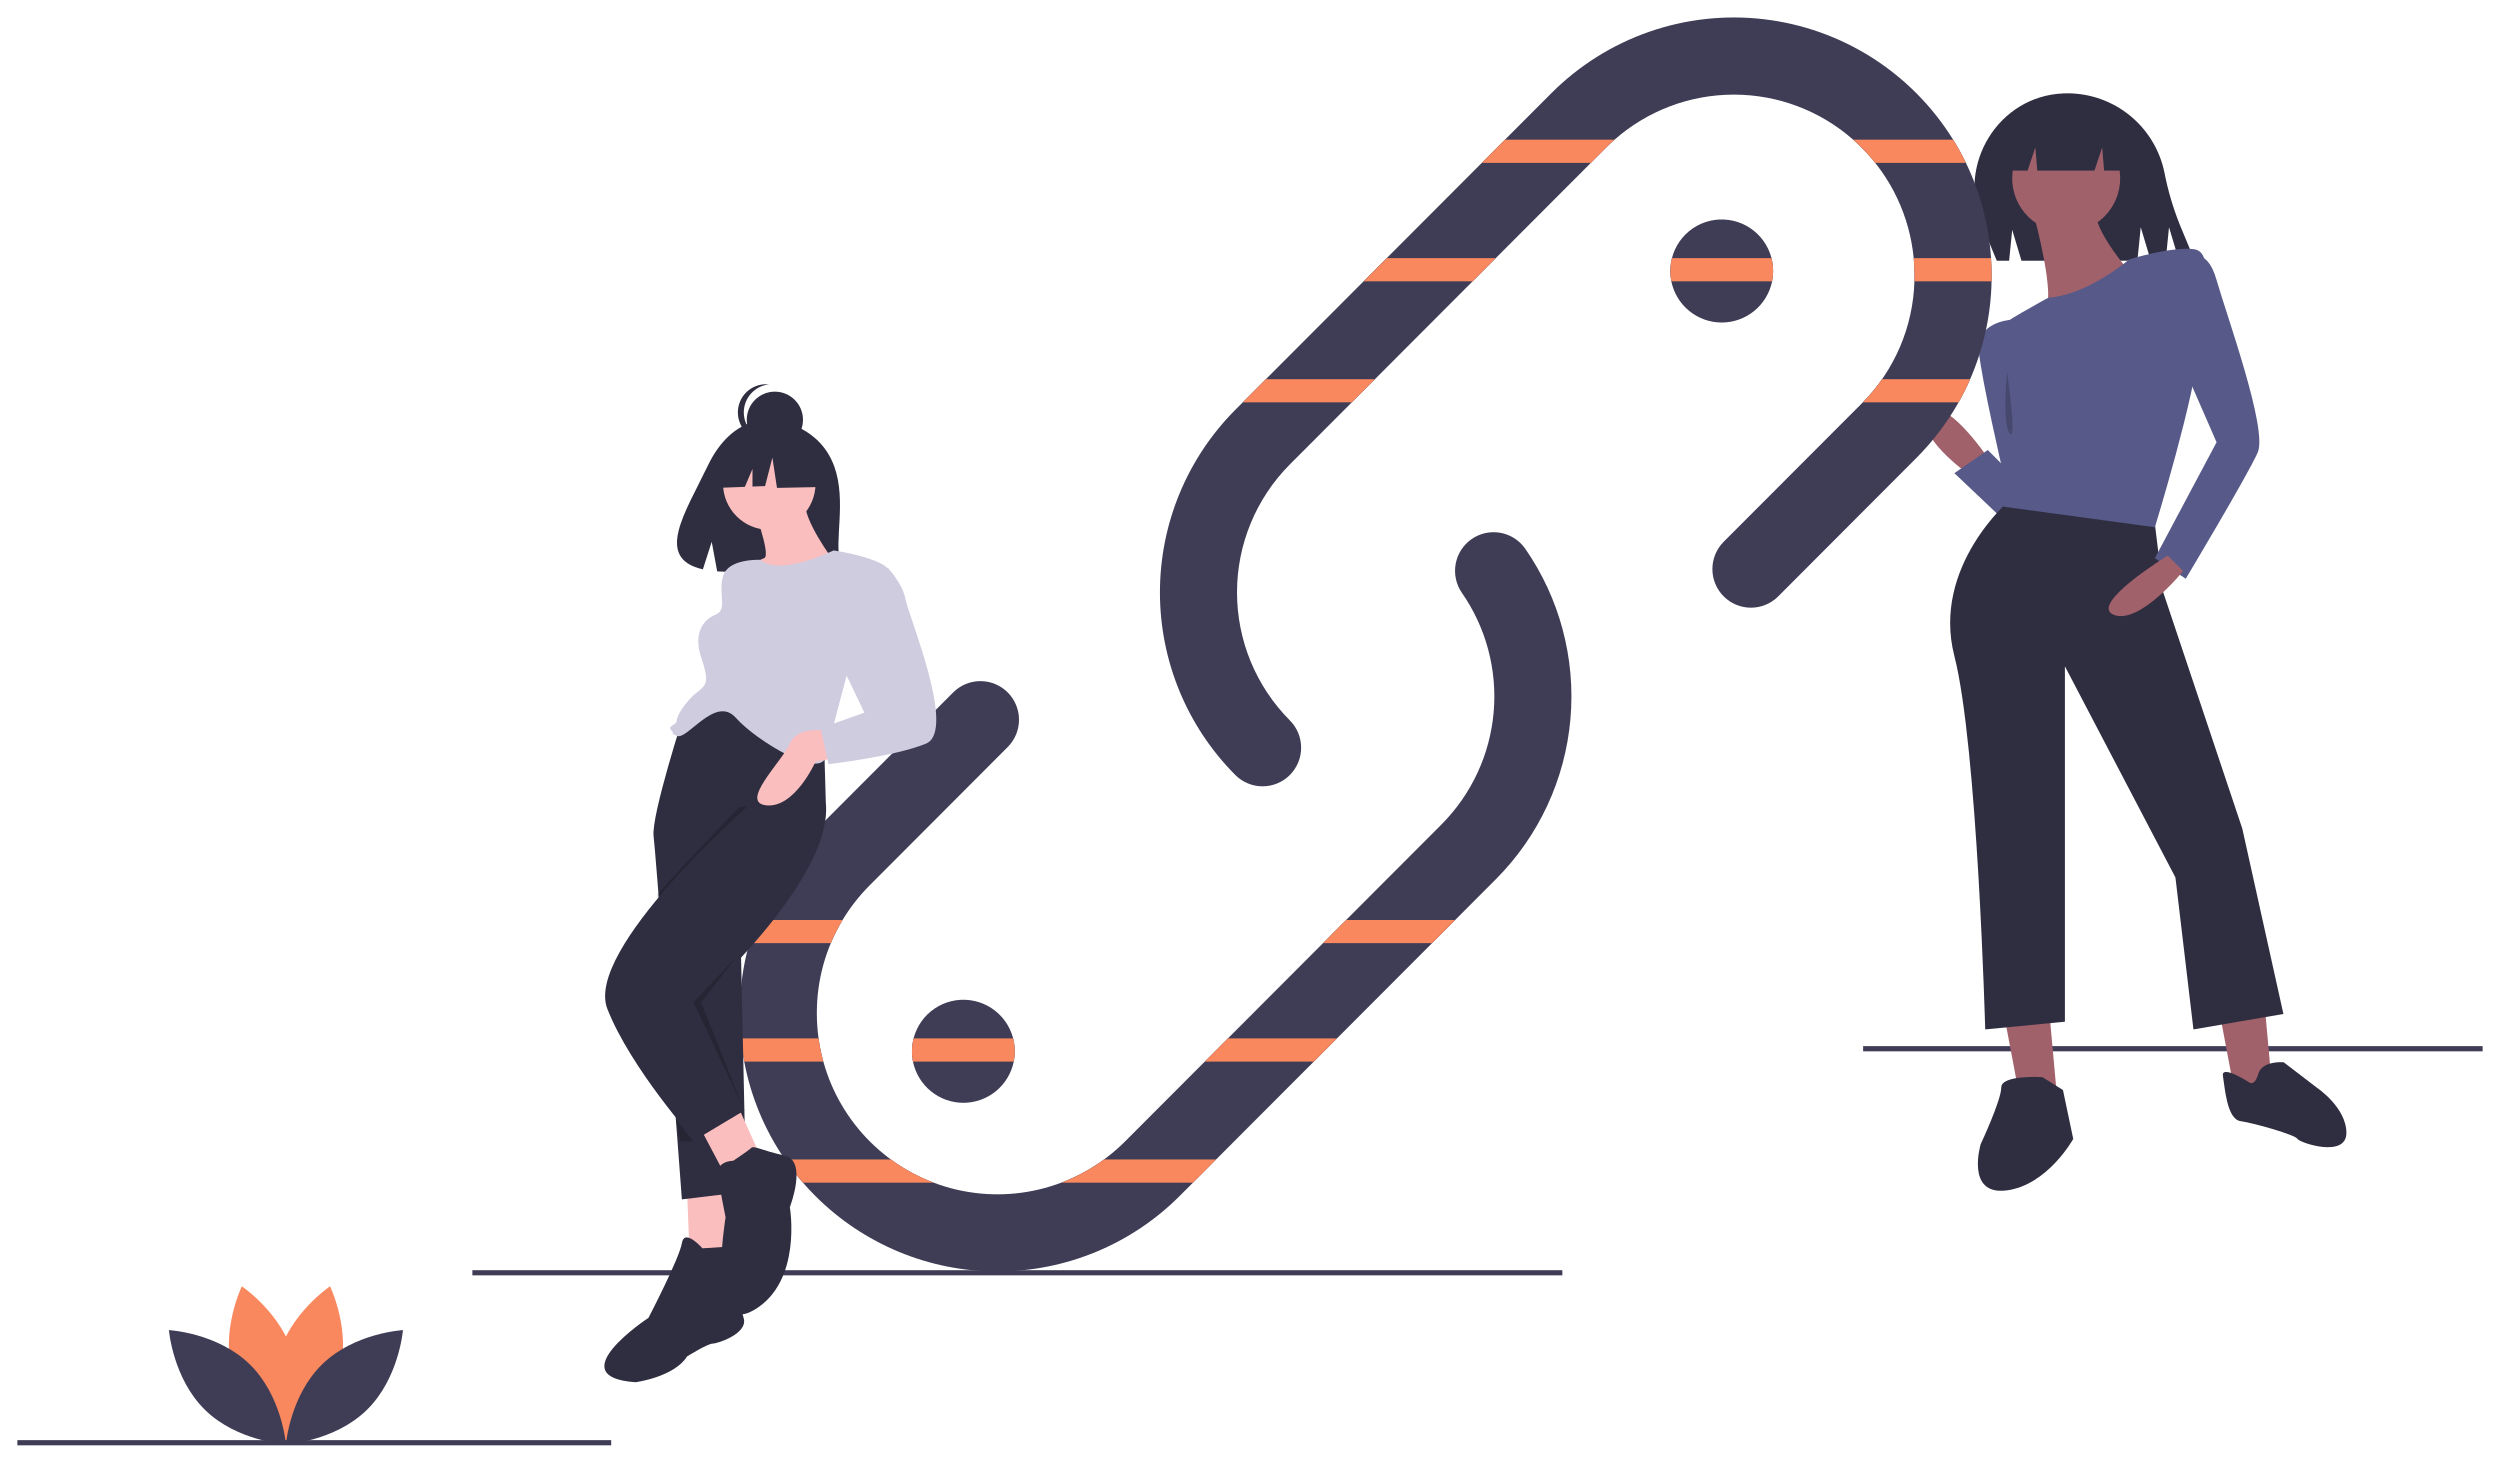 <svg width="576" height="337" viewBox="0 0 576 337" fill="none" xmlns="http://www.w3.org/2000/svg">
<g clip-path="url(#clip0)" filter="url(#filter0_d)">
<path d="M572 237.034H429.26V238.221H572V237.034Z" fill="#3F3D56"/>
<path d="M461.091 226.373L465.237 248.326L474.122 250.699L471.752 224.593L461.091 226.373Z" fill="#A0616A"/>
<path d="M510.843 226.373L514.989 248.326L523.873 250.699L521.504 224.593L510.843 226.373Z" fill="#A0616A"/>
<path d="M470.568 244.173C470.568 244.173 461.091 243.58 461.091 246.546C461.091 249.513 456.353 259.599 456.353 259.599C456.353 259.599 452.799 271.466 462.276 270.279C471.753 269.093 477.675 258.413 477.675 258.413L475.306 247.14L470.568 244.173Z" fill="#2F2E41"/>
<path d="M518.033 245.267C518.033 245.267 511.712 241.196 512.163 243.91C512.615 246.624 513.066 253.861 516.227 254.313C519.388 254.765 528.869 257.479 529.321 258.384C529.772 259.288 540.609 262.907 540.609 257.027C540.609 251.147 533.836 246.624 533.836 246.624L526.16 240.744C526.16 240.744 521.194 240.291 520.291 243.457C519.388 246.624 518.033 245.267 518.033 245.267Z" fill="#2F2E41"/>
<path d="M457.985 101.459C457.985 101.459 447.917 86.626 444.363 91.373C440.809 96.119 453.247 105.019 453.247 105.019L457.985 101.459Z" fill="#A0616A"/>
<path d="M461.539 115.699C460.947 115.105 450.286 105.019 450.286 105.019L457.985 99.679L466.87 108.579L461.539 115.699Z" fill="#575A89"/>
<path d="M463.02 69.716C463.02 69.716 455.32 70.309 455.912 76.836C456.505 83.362 461.539 105.019 461.539 105.019L464.5 110.952C464.5 110.952 475.458 76.836 463.02 69.716Z" fill="#575A89"/>
<path d="M463.612 48.95L465.744 56.069H492.456L493.226 48.356L495.536 56.069H498.971L499.741 48.356L502.051 56.069H505.664L502.267 47.871C500.689 43.953 499.49 39.891 498.686 35.743C497.626 30.591 494.825 25.964 490.756 22.641C486.686 19.318 481.596 17.504 476.346 17.503C476.031 17.503 475.718 17.509 475.406 17.522C460.434 18.13 450.846 33.837 456.59 47.7L460.058 56.069H462.901L463.612 48.95Z" fill="#2F2E41"/>
<path d="M463.316 110.952C463.316 110.952 444.955 126.379 450.286 147.145C455.616 167.912 457.393 233.178 457.393 233.178L475.754 231.398V149.518L501.222 198.171L505.368 233.178L526.098 229.618L516.622 186.898L498.398 132.444L496.484 116.734L463.316 110.952Z" fill="#2F2E41"/>
<path d="M476.05 49.543C482.919 49.543 488.488 43.964 488.488 37.083C488.488 30.201 482.919 24.623 476.05 24.623C469.181 24.623 463.612 30.201 463.612 37.083C463.612 43.964 469.181 49.543 476.05 49.543Z" fill="#A0616A"/>
<path d="M468.646 45.686C468.646 45.686 473.977 65.266 471.016 67.639C468.054 70.013 491.746 59.926 491.746 59.926C491.746 59.926 481.677 48.653 482.861 43.906L468.646 45.686Z" fill="#A0616A"/>
<path d="M490.561 55.773C490.561 55.773 481.078 63.944 471.901 64.605C471.901 64.605 459.762 71.199 460.354 71.793C460.947 72.386 462.724 80.693 462.724 80.693C462.724 80.693 465.685 85.274 465.685 94.932C465.685 96.119 461.539 112.732 461.539 112.732L496.484 117.479C496.484 117.479 505.96 86.626 506.553 75.946C507.145 65.266 510.699 53.993 505.368 53.4C500.037 52.806 490.561 55.773 490.561 55.773Z" fill="#575A89"/>
<path d="M504.184 55.773C504.184 55.773 508.33 52.213 510.699 60.519C513.068 68.826 522.544 94.932 520.175 100.272C517.806 105.612 503.591 129.345 503.591 129.345L496.484 124.599L510.699 97.899L502.407 78.912L504.184 55.773Z" fill="#575A89"/>
<path d="M499.445 124.005C499.445 124.005 481.084 135.279 487.007 137.652C492.93 140.025 502.999 127.565 502.999 127.565L499.445 124.005Z" fill="#A0616A"/>
<path d="M462.427 22.843V35.303H467.166L468.943 29.963L469.387 35.303H482.565L484.342 29.963L484.786 35.303H490.265V22.843H462.427Z" fill="#2F2E41"/>
<path opacity="0.2" d="M462.428 81.582C462.428 81.582 461.243 93.449 463.02 95.822C464.797 98.196 462.428 81.582 462.428 81.582Z" fill="black"/>
<path d="M359.963 288.654H108.834V289.84H359.963V288.654Z" fill="#3F3D56"/>
<path d="M344.687 198.533L271.825 271.524C260.686 282.682 245.578 288.95 229.826 288.95C214.073 288.95 198.966 282.682 187.827 271.524C186.844 270.54 185.896 269.525 184.996 268.481C183.512 266.784 182.13 265.001 180.856 263.141C176.183 256.369 172.986 248.686 171.474 240.594C171.136 238.832 170.882 237.052 170.71 235.254C170.526 233.338 170.434 231.404 170.432 229.452C170.427 223.993 171.168 218.559 172.635 213.301C173.138 211.492 173.729 209.712 174.406 207.961C177.397 200.238 181.969 193.226 187.827 187.379L219.615 155.535C221.281 153.866 223.54 152.929 225.896 152.929C228.252 152.929 230.511 153.866 232.177 155.535C233.843 157.204 234.779 159.467 234.779 161.827C234.779 164.187 233.843 166.451 232.177 168.119L200.389 199.963C197.987 202.366 195.885 205.051 194.129 207.961C190.228 214.447 188.178 221.88 188.2 229.452C188.201 231.393 188.333 233.331 188.597 235.254C188.844 237.057 189.212 238.841 189.699 240.594C191.639 247.623 195.386 254.019 200.566 259.144C205.745 264.268 212.176 267.942 219.216 269.799C226.256 271.655 233.659 271.63 240.686 269.724C247.713 267.819 254.118 264.1 259.262 258.94L277.576 240.594L310.151 207.961L332.125 185.949C339.034 179.009 343.287 169.855 344.139 160.091C344.991 150.327 342.388 140.574 336.786 132.538C335.467 130.6 334.965 128.22 335.387 125.914C335.81 123.608 337.123 121.561 339.043 120.22C340.963 118.878 343.333 118.349 345.64 118.748C347.947 119.147 350.003 120.441 351.362 122.35C359.345 133.817 363.05 147.729 361.83 161.656C360.609 175.582 354.542 188.635 344.687 198.533Z" fill="#3F3D56"/>
<path d="M458.874 59.499C458.874 59.938 458.868 60.377 458.856 60.816C458.703 68.583 457.027 76.244 453.922 83.362C453.127 85.188 452.237 86.97 451.257 88.702C448.596 93.417 445.306 97.746 441.478 101.572L409.69 133.416C408.024 135.08 405.766 136.015 403.412 136.013C401.058 136.011 398.801 135.074 397.137 133.407C395.473 131.739 394.537 129.479 394.535 127.121C394.534 124.763 395.466 122.501 397.128 120.831L428.916 88.987C429.011 88.892 429.106 88.797 429.194 88.702C436.53 81.244 440.776 71.282 441.082 60.816C441.099 60.377 441.105 59.938 441.105 59.499C441.105 58.146 441.042 56.805 440.916 55.476C439.988 45.849 435.746 36.846 428.916 30.011C428.282 29.376 427.637 28.765 426.967 28.183C419.369 21.491 409.597 17.8 399.479 17.8C389.362 17.8 379.59 21.491 371.992 28.183C371.322 28.765 370.677 29.376 370.043 30.011L297.18 103.002C289.386 110.829 285.009 121.434 285.009 132.49C285.009 143.546 289.386 154.151 297.18 161.978C298.846 163.647 299.782 165.91 299.782 168.271C299.782 170.631 298.846 172.894 297.18 174.563C295.514 176.232 293.255 177.169 290.899 177.169C288.543 177.169 286.284 176.232 284.618 174.563C273.496 163.396 267.249 148.265 267.249 132.49C267.249 116.715 273.496 101.584 284.618 90.417L357.481 17.426C363.82 11.089 371.506 6.268 379.965 3.324C388.424 0.38 397.439 -0.613 406.334 0.422C415.23 1.456 423.777 4.49 431.339 9.297C438.9 14.104 445.28 20.56 450.001 28.183C451.077 29.909 452.059 31.692 452.945 33.523C456.277 40.396 458.244 47.852 458.737 55.476C458.826 56.811 458.872 58.152 458.874 59.499Z" fill="#3F3D56"/>
<path d="M78.222 312.485C75.509 322.533 66.216 328.756 66.216 328.756C66.216 328.756 61.321 318.688 64.034 308.64C66.748 298.593 76.041 292.37 76.041 292.37C76.041 292.37 80.936 302.438 78.222 312.485Z" fill="#FA885E"/>
<path d="M53.539 312.485C56.252 322.533 65.546 328.756 65.546 328.756C65.546 328.756 70.44 318.688 67.727 308.64C65.014 298.593 55.72 292.37 55.72 292.37C55.72 292.37 50.826 302.438 53.539 312.485Z" fill="#FA885E"/>
<path d="M57.526 310.326C64.971 317.586 65.881 328.747 65.881 328.747C65.881 328.747 54.719 328.137 47.273 320.876C39.828 313.616 38.919 302.455 38.919 302.455C38.919 302.455 50.081 303.065 57.526 310.326Z" fill="#3F3D56"/>
<path d="M74.235 310.326C66.79 317.586 65.881 328.747 65.881 328.747C65.881 328.747 77.043 328.137 84.488 320.876C91.933 313.616 92.843 302.455 92.843 302.455C92.843 302.455 81.681 303.065 74.235 310.326Z" fill="#3F3D56"/>
<path d="M408.53 58.443C408.53 59.24 408.45 60.035 408.293 60.816C407.746 63.496 406.292 65.905 404.177 67.635C402.062 69.365 399.415 70.309 396.684 70.309C393.953 70.309 391.307 69.365 389.191 67.635C387.076 65.905 385.622 63.496 385.075 60.816C384.719 59.048 384.765 57.223 385.212 55.476C385.93 52.677 387.644 50.236 390.031 48.613C392.418 46.99 395.314 46.295 398.176 46.659C401.039 47.023 403.67 48.421 405.576 50.591C407.482 52.761 408.533 55.553 408.53 58.443Z" fill="#3F3D56"/>
<path d="M233.806 238.221C233.806 239.018 233.727 239.813 233.569 240.594C233.023 243.274 231.569 245.683 229.453 247.413C227.338 249.143 224.691 250.087 221.96 250.087C219.23 250.087 216.583 249.143 214.468 247.413C212.352 245.683 210.898 243.274 210.352 240.594C209.995 238.827 210.042 237.001 210.488 235.254C211.206 232.455 212.92 230.015 215.307 228.391C217.694 226.768 220.591 226.073 223.453 226.437C226.315 226.801 228.946 228.199 230.852 230.369C232.759 232.539 233.809 235.331 233.806 238.221Z" fill="#3F3D56"/>
<path d="M140.818 327.813H4V329H140.818V327.813Z" fill="#3F3D56"/>
<path d="M346.743 28.183H371.992C371.322 28.764 370.677 29.376 370.043 30.01L366.537 33.523H341.412L346.743 28.183Z" fill="#FA885E"/>
<path d="M452.945 33.523H432.049C431.072 32.294 430.026 31.121 428.916 30.01C428.282 29.376 427.637 28.764 426.968 28.183H450.001C451.077 29.909 452.059 31.692 452.945 33.523Z" fill="#FA885E"/>
<path d="M319.498 55.476H344.622L339.292 60.816H314.167L319.498 55.476Z" fill="#FA885E"/>
<path d="M408.157 55.476C408.603 57.223 408.649 59.049 408.293 60.816H385.075C384.719 59.049 384.765 57.223 385.212 55.476H408.157Z" fill="#FA885E"/>
<path d="M458.874 59.499C458.874 59.938 458.868 60.377 458.856 60.816H441.082C441.099 60.377 441.105 59.938 441.105 59.499C441.105 58.146 441.042 56.805 440.916 55.476H458.738C458.826 56.811 458.872 58.152 458.874 59.499Z" fill="#FA885E"/>
<path d="M291.66 83.362H316.785L311.455 88.702H286.33L291.66 83.362Z" fill="#FA885E"/>
<path d="M453.922 83.362C453.127 85.188 452.237 86.97 451.257 88.702H429.194C430.821 87.051 432.305 85.264 433.631 83.362H453.922Z" fill="#FA885E"/>
<path d="M194.129 207.961C193.099 209.673 192.195 211.458 191.422 213.301H172.635C173.138 211.491 173.729 209.711 174.406 207.961H194.129Z" fill="#FA885E"/>
<path d="M335.276 207.961L329.946 213.301H304.821L310.152 207.961H335.276Z" fill="#FA885E"/>
<path d="M189.699 240.594H171.474C171.136 238.832 170.882 237.052 170.71 235.254H188.597C188.844 237.057 189.212 238.841 189.699 240.594Z" fill="#FA885E"/>
<path d="M233.806 238.221C233.806 239.018 233.727 239.813 233.569 240.594H210.352C209.995 238.827 210.042 237.001 210.488 235.254H233.433C233.681 236.224 233.806 237.22 233.806 238.221Z" fill="#FA885E"/>
<path d="M308.031 235.254L302.701 240.594H277.576L282.906 235.254H308.031Z" fill="#FA885E"/>
<path d="M215.114 268.481H184.996C183.513 266.784 182.13 265 180.856 263.141H205.282C208.302 265.36 211.609 267.156 215.114 268.481Z" fill="#FA885E"/>
<path d="M280.194 263.141L274.863 268.481H244.538C248.043 267.156 251.35 265.36 254.37 263.141H280.194Z" fill="#FA885E"/>
<path d="M190.921 100.708C186.393 93.043 177.434 92.686 177.434 92.686C177.434 92.686 168.704 91.568 163.104 103.241C157.884 114.122 150.68 124.628 161.944 127.175L163.979 120.831L165.239 127.647C166.843 127.763 168.452 127.79 170.058 127.73C182.121 127.339 193.609 127.844 193.239 123.507C192.747 117.743 195.278 108.083 190.921 100.708Z" fill="#2F2E41"/>
<path d="M158.29 269.964L158.882 285.391H169.543L168.951 268.777L158.29 269.964Z" fill="#FBBEBE"/>
<path d="M187.312 160.792L186.234 164.381L172.268 210.857L170.728 215.971L171.912 270.557L157.105 272.337C157.105 272.337 156.673 266.606 156.039 258.145C154.766 241.389 152.681 213.912 151.473 198.96C151.028 193.431 150.709 189.616 150.59 188.678C149.998 183.931 157.698 160.198 157.698 160.198L173.097 159.012L187.312 160.792Z" fill="#2F2E41"/>
<path d="M161.844 283.61C161.844 283.61 157.698 278.864 157.105 282.424C156.513 285.984 149.406 299.63 149.406 299.63C149.406 299.63 128.676 313.277 146.444 314.464C146.444 314.464 155.329 313.277 158.29 308.53C158.29 308.53 163.028 305.564 164.213 305.564C165.397 305.564 172.505 303.19 171.32 299.63C170.136 296.07 170.728 283.017 170.728 283.017L161.844 283.61Z" fill="#2F2E41"/>
<path d="M161.251 255.724L166.582 265.811L174.874 261.657L169.543 249.791L161.251 255.724Z" fill="#FBBEBE"/>
<path opacity="0.2" d="M157.105 226.651C157.105 226.651 152.687 216.98 151.479 202.028C160.055 192.428 170.432 181.855 170.432 181.855L182.87 181.262L186.719 180.965C187.62 189.983 180.003 201.601 172.268 210.857C167.567 216.451 162.502 221.727 157.105 226.651Z" fill="black"/>
<path d="M172.505 181.558C172.505 181.558 134.599 214.785 139.929 228.431C145.26 242.078 160.067 258.691 160.067 258.691L171.506 251.851L160.659 226.651C160.659 226.651 165.207 222.611 170.742 216.625C179.75 206.884 191.374 191.99 190.273 180.965L189.681 160.792L179.612 161.978L172.505 181.558Z" fill="#2F2E41"/>
<path d="M168.951 263.437C168.951 263.437 164.805 263.437 165.397 266.997C165.99 270.557 167.174 276.491 167.174 276.491C167.174 276.491 162.436 304.377 173.689 297.85C184.943 291.324 181.981 274.117 181.981 274.117C181.981 274.117 186.127 263.437 180.797 262.251C175.466 261.064 173.689 259.877 173.097 260.471C172.505 261.064 168.951 263.437 168.951 263.437Z" fill="#2F2E41"/>
<path d="M177.243 118.072C183.131 118.072 187.904 113.291 187.904 107.392C187.904 101.494 183.131 96.712 177.243 96.712C171.355 96.712 166.582 101.494 166.582 107.392C166.582 113.291 171.355 118.072 177.243 118.072Z" fill="#FBBEBE"/>
<path d="M173.097 111.546C173.097 111.546 177.835 124.005 176.058 124.599C174.281 125.192 170.728 128.159 170.728 128.159L176.651 133.499L192.05 125.192C192.05 125.192 184.943 115.699 185.535 111.546H173.097Z" fill="#FBBEBE"/>
<path d="M192.05 122.819C192.05 122.819 179.657 128.939 175.192 124.989C175.192 124.989 167.766 124.599 166.582 128.752C165.397 132.905 167.766 136.465 164.805 137.652C161.844 138.839 159.771 142.102 161.547 147.442C163.324 152.782 163.028 153.672 160.659 155.452C158.29 157.232 155.921 160.792 155.921 161.978C155.921 163.165 153.552 163.165 154.736 164.352C155.921 165.538 153.552 164.352 155.921 165.538C158.29 166.725 164.805 156.045 169.543 161.385C174.282 166.725 189.089 175.625 190.273 170.285C191.458 164.945 195.012 151.892 195.012 151.892C195.012 151.892 207.449 128.752 203.896 126.379C200.342 124.005 192.05 122.819 192.05 122.819Z" fill="#CFCCE0"/>
<path d="M190.273 164.352C190.273 164.352 183.758 163.165 181.981 167.318C180.204 171.472 170.136 180.965 176.651 181.558C183.166 182.151 187.904 171.472 187.904 171.472L194.419 170.285L190.273 164.352Z" fill="#FBBEBE"/>
<path d="M196.788 126.379L204.534 126.811C204.534 126.811 208.042 130.532 208.634 134.092C209.226 137.652 220.48 164.352 213.372 167.318C206.265 170.285 190.865 172.065 190.865 172.065L189.089 163.758L199.157 160.198L192.05 145.365L196.788 126.379Z" fill="#CFCCE0"/>
<path opacity="0.2" d="M161.547 226.948L171.29 251.347L159.771 226.948L169.839 216.268L161.547 226.948Z" fill="black"/>
<path opacity="0.2" d="M155.709 253.805L159.771 258.987H156.809L155.709 253.805Z" fill="black"/>
<path d="M178.531 99.214C182.108 99.214 185.008 96.309 185.008 92.725C185.008 89.141 182.108 86.236 178.531 86.236C174.953 86.236 172.053 89.141 172.053 92.725C172.053 96.309 174.953 99.214 178.531 99.214Z" fill="#2F2E41"/>
<path d="M171.371 91.017C171.371 89.415 171.963 87.869 173.034 86.677C174.104 85.486 175.576 84.733 177.167 84.565C176.94 84.54 176.713 84.528 176.485 84.528C175.634 84.527 174.791 84.695 174.004 85.02C173.218 85.346 172.503 85.824 171.901 86.427C171.299 87.029 170.821 87.745 170.495 88.532C170.169 89.32 170.001 90.165 170.001 91.017C170.001 91.87 170.169 92.714 170.495 93.502C170.821 94.29 171.299 95.005 171.901 95.608C172.503 96.21 173.218 96.688 174.004 97.014C174.791 97.34 175.634 97.507 176.485 97.506C176.713 97.506 176.94 97.494 177.167 97.47C175.576 97.301 174.104 96.549 173.034 95.357C171.963 94.166 171.371 92.62 171.371 91.017Z" fill="#2F2E41"/>
<path d="M188.919 99.969L180.068 95.325L167.846 97.225L165.317 108.413L171.612 108.171L173.371 104.06V108.103L176.275 107.991L177.961 101.447L179.015 108.413L189.34 108.202L188.919 99.969Z" fill="#2F2E41"/>
</g>
<defs>
<filter id="filter0_d" x="0" y="0" width="576" height="337" filterUnits="userSpaceOnUse" color-interpolation-filters="sRGB">
<feFlood flood-opacity="0" result="BackgroundImageFix"/>
<feColorMatrix in="SourceAlpha" type="matrix" values="0 0 0 0 0 0 0 0 0 0 0 0 0 0 0 0 0 0 127 0"/>
<feOffset dy="4"/>
<feGaussianBlur stdDeviation="2"/>
<feColorMatrix type="matrix" values="0 0 0 0 0 0 0 0 0 0 0 0 0 0 0 0 0 0 0.25 0"/>
<feBlend mode="normal" in2="BackgroundImageFix" result="effect1_dropShadow"/>
<feBlend mode="normal" in="SourceGraphic" in2="effect1_dropShadow" result="shape"/>
</filter>
<clipPath id="clip0">
<rect width="568" height="329" fill="white" transform="translate(4)"/>
</clipPath>
</defs>
</svg>
